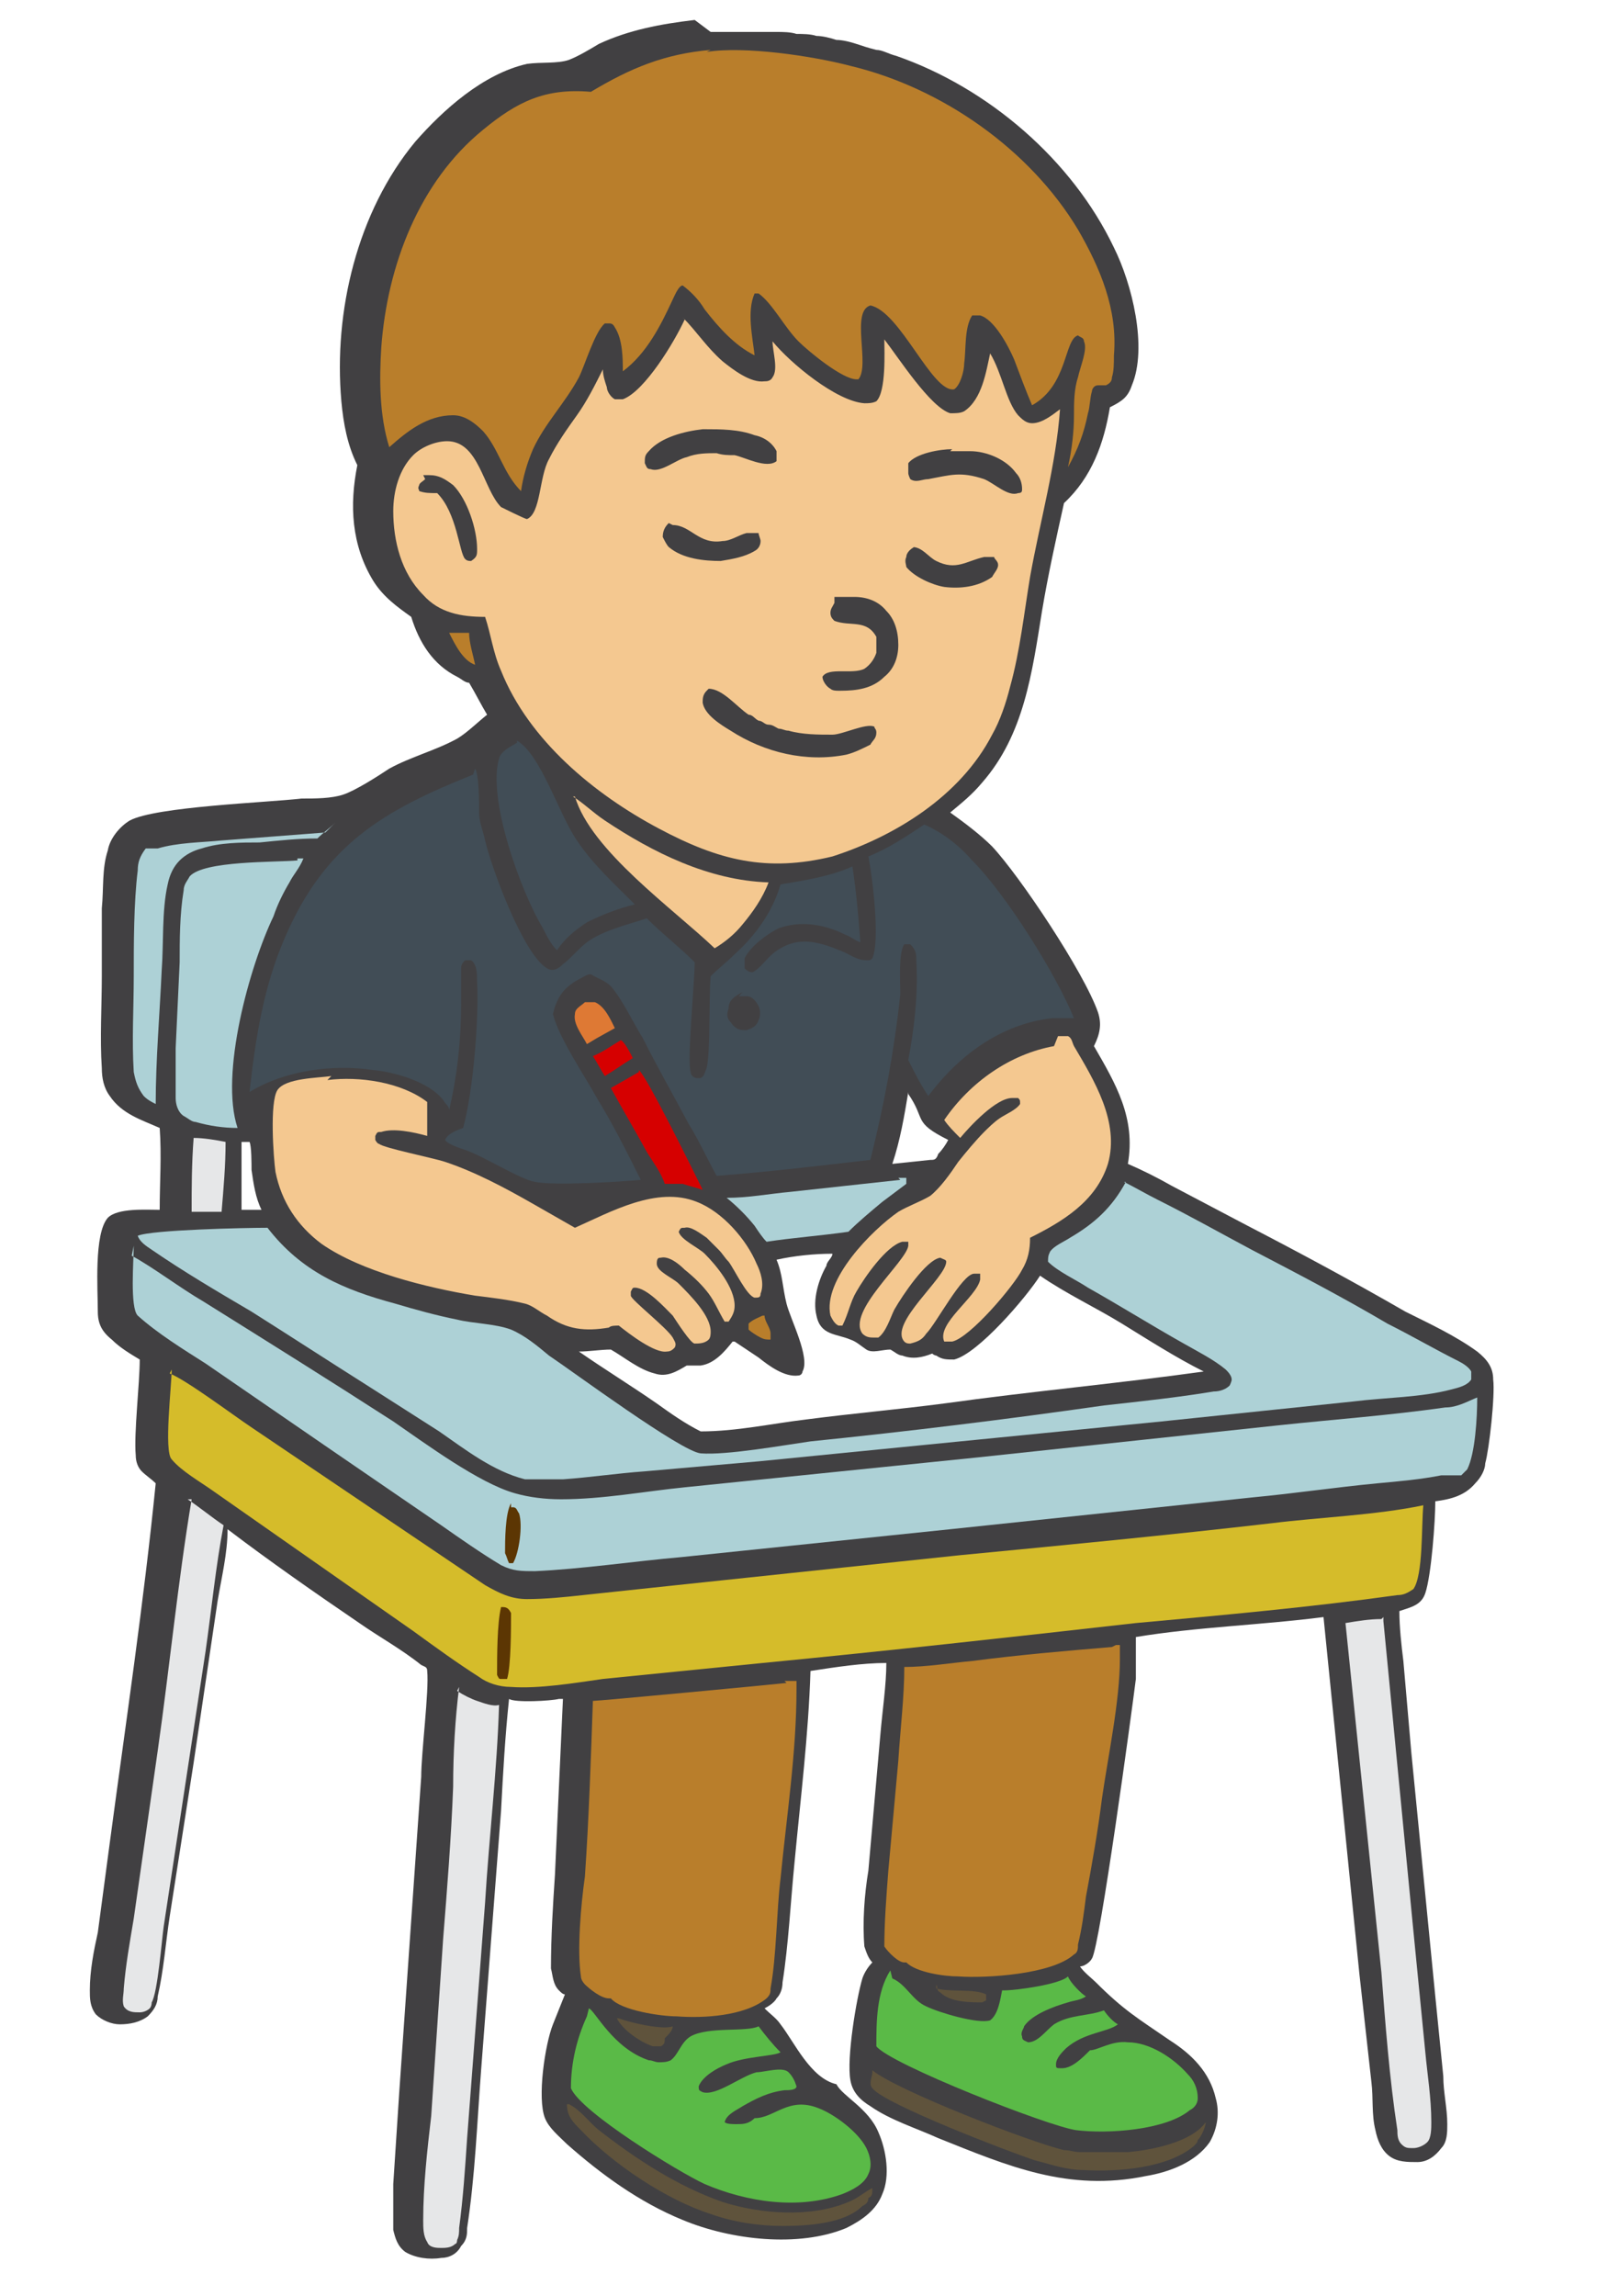 <?xml version="1.0" encoding="UTF-8"?>
<svg id="Layer_1" xmlns="http://www.w3.org/2000/svg" version="1.1" viewBox="0 0 80 115">
  <!-- Generator: Adobe Illustrator 29.1.0, SVG Export Plug-In . SVG Version: 2.1.0 Build 142)  -->
  <path d="M35.6,1.6c.4,0,.9,0,1.3,0,.3,0,.7,0,1,0,.3,0,.7,0,1,0,.3,0,.7,0,1,.1.3,0,.7,0,1,.1.3,0,.7.1,1,.2.3,0,.7.1,1,.2s.6.2,1,.3c.3,0,.6.2,1,.3,4.6,1.6,8.8,5.2,10.9,9.6.9,1.8,1.7,5,.9,6.9-.2.6-.5.8-1.1,1.1-.3,1.8-.9,3.5-2.3,4.8-.4,1.8-.8,3.6-1.1,5.4-.5,3.1-.9,6.2-3,8.6-.5.6-1,1-1.6,1.5.7.5,1.5,1.1,2.1,1.7,1.4,1.5,4.6,6.3,5.3,8.3.2.6.1,1.1-.2,1.7,1.1,1.9,2.1,3.6,1.7,5.9.7.3,1.5.7,2.2,1.1l3.8,2c2.7,1.4,5.3,2.8,7.9,4.3,1.2.6,2.5,1.2,3.6,2,.5.4.8.8.8,1.4.1.8-.2,3.5-.4,4.2,0,.3-.2.7-.5,1-.5.6-1.2.8-2,.9,0,1-.2,3.7-.5,4.6-.2.6-.7.7-1.3.9,0,.8.1,1.7.2,2.5l.4,4.6,1.2,12.2.4,4c0,.8.2,1.6.2,2.4,0,.4,0,.9-.3,1.2-.3.4-.7.7-1.2.7-.5,0-1,0-1.4-.3-.4-.3-.6-.8-.7-1.3-.2-.8-.1-1.6-.2-2.4l-.6-5.4-1.8-17.9c-3.1.4-6.4.5-9.4,1,0,.7,0,1.4,0,2.1-.2,1.6-1.8,13.4-2.2,14-.1.2-.4.4-.6.4.2.3.6.6.8.8,1.4,1.4,2.1,1.8,3.7,2.9,1.1.7,2,1.6,2.3,2.9.2.7.1,1.5-.3,2.2-.7,1-2,1.5-3.2,1.7-3.9.8-6.9-.5-10.4-1.9-1.1-.5-2.4-.9-3.4-1.6-.5-.3-.9-.7-1-1.3-.2-1.1.3-4.1.6-5.1.1-.3.3-.6.5-.8-.2-.2-.3-.5-.4-.8-.1-1.2,0-2.6.2-3.8l.6-6.8c.1-1.2.3-2.5.3-3.6-1.2,0-2.5.2-3.8.4-.1,3.2-.5,6.4-.8,9.6-.2,2-.3,4.1-.6,6,0,.3-.1.6-.3.8-.1.2-.4.4-.6.5.3.3.6.5.8.8.7.9,1.5,2.7,2.8,3,.3.6,1.6,1.2,2.1,2.4.4.9.6,2.2.2,3.1-.3.8-1,1.3-1.8,1.7-2.4,1-5.8.6-8.2-.4-2.2-.9-4.1-2.3-5.8-3.8-.4-.4-.9-.8-1.1-1.3-.4-1,0-3.7.4-4.7.2-.5.4-1,.6-1.5-.1,0-.2-.1-.3-.2-.3-.3-.3-.7-.4-1.1,0-1.6.1-3.2.2-4.7l.4-8.8c0,0-.1,0-.2,0-.4.1-2.2.2-2.5,0-.2,1.9-.3,3.7-.4,5.6l-1,13c-.2,2.6-.3,5.3-.7,7.9,0,.3,0,.6-.3.9-.2.4-.6.6-1,.6-.6.1-1.3,0-1.8-.3-.4-.3-.5-.7-.6-1.1,0-.7,0-1.6,0-2.3l.3-4.6,1.1-15.8c0-1.2.4-4.3.3-5.3,0-.2-.1-.2-.3-.3-1-.8-2.1-1.4-3.1-2.1-2.2-1.5-4.5-3.1-6.6-4.7,0,1.2-.3,2.4-.5,3.6-.4,2.7-.8,5.4-1.2,8.1l-1.2,7.7c-.2,1.3-.3,2.7-.6,4,0,.4-.2.7-.5,1-.4.3-.9.4-1.4.4-.4,0-.9-.2-1.2-.5-.3-.4-.3-.8-.3-1.2,0-1,.2-2,.4-2.9.2-1.5.4-3,.6-4.5.8-6,1.7-12,2.3-18-.2-.2-.5-.4-.7-.6-.2-.2-.3-.5-.3-.8-.1-1.1.2-3.6.2-4.8-.5-.3-1-.6-1.4-1-.5-.4-.7-.8-.7-1.4,0-1.1-.2-3.9.5-4.7.5-.5,1.9-.4,2.6-.4,0-1.4.1-2.7,0-4.1-.9-.4-1.9-.7-2.5-1.6-.3-.4-.4-.9-.4-1.4-.1-1.5,0-3.1,0-4.6v-3.4c.1-1,0-2,.3-2.9.1-.6.6-1.2,1.1-1.5,1.3-.7,6.9-.9,8.6-1.1.7,0,1.5,0,2.1-.2.6-.2,1.7-.9,2.3-1.3,1.1-.6,2.3-.9,3.4-1.5.5-.3,1-.8,1.5-1.2-.3-.5-.6-1.1-.9-1.6-.2,0-.4-.2-.6-.3-1.2-.6-1.9-1.7-2.3-3-.7-.5-1.4-1-1.9-1.8-1.1-1.8-1.2-3.8-.8-5.8-.5-1-.7-2.1-.8-3.2-.4-4.5.8-9.5,3.7-13,1.4-1.6,3.4-3.4,5.6-3.9.7-.1,1.5,0,2.1-.2.5-.2,1-.5,1.5-.8,1.5-.7,3.1-1,4.8-1.2ZM36.7,67.2c-.4.5-.9,1.1-1.6,1.2-.2,0-.5,0-.7,0-.5.3-1,.6-1.6.4-.8-.2-1.5-.8-2.2-1.2-.5,0-1.1.1-1.6.1,1.3.9,2.6,1.7,3.9,2.6.7.5,1.4,1,2.2,1.4,1.8,0,3.6-.4,5.3-.6,2.3-.3,4.6-.5,6.9-.8,4.3-.6,8.7-1,13-1.6-1.4-.7-2.8-1.6-4.1-2.4-1.3-.8-2.8-1.5-4.1-2.4-.7,1.1-3.1,3.9-4.3,4.2-.4,0-.6,0-.9-.2,0,0-.1,0-.2-.1-.5.2-1,.3-1.5.1-.2,0-.4-.2-.6-.3-.4,0-.9.2-1.2,0-.3-.2-.5-.4-.8-.5-.7-.3-1.5-.2-1.7-1.2-.2-.8.1-1.8.5-2.5,0-.2.3-.4.3-.6-.9,0-1.9.1-2.8.3.3.7.3,1.4.5,2.2.2.8,1.2,2.7.8,3.4,0,.1-.1.2-.2.2-.7.1-1.5-.5-2-.9l-1.2-.8ZM12.1,57.1c0,1.2,0,2.3,0,3.5.3,0,.7,0,1,0-.3-.6-.4-1.3-.5-2,0-.3,0-1.2-.1-1.4,0,0,0,0-.1,0,0,0-.2,0-.3,0ZM45.5,54.7c-.2,1.2-.4,2.4-.8,3.6l1.9-.2c.2,0,.3,0,.4-.3.2-.2.4-.5.5-.7-1.8-.9-1.1-1-2-2.3Z" fill="#414042"/>
  <path d="M34.2,15.9c.7.7,1.2,1.5,2,2.2.5.4,1.4,1.1,2.1,1,.1,0,.3,0,.4-.2.3-.4,0-1.3,0-1.8.9,1.1,3.2,3,4.6,3.1.2,0,.4,0,.6-.1.5-.5.4-2.5.4-3.1.7.9,2.3,3.4,3.3,3.7.3,0,.5,0,.7-.1.9-.6,1.1-2,1.3-2.9.6,1,.8,2.4,1.4,3.1.2.2.4.4.7.4.5,0,1-.4,1.4-.7-.2,2.8-1,5.6-1.5,8.4-.3,1.8-.5,3.7-1,5.5-.2.8-.5,1.7-.9,2.4-1.6,3.1-4.9,5.1-8,6.1-3.3.8-5.7.2-8.7-1.4-3.2-1.7-6.5-4.4-7.9-7.9-.4-.9-.5-1.8-.8-2.7-1.2,0-2.3-.2-3.1-1.1-1.1-1.1-1.5-2.7-1.5-4.2,0-1,.3-2.1,1-2.8.4-.4,1.1-.7,1.7-.7,1.6,0,1.8,2.4,2.7,3.3,0,0,1.2.6,1.3.6.7-.3.6-2.1,1.1-3,.4-.8.9-1.5,1.4-2.2.5-.7.9-1.5,1.3-2.3,0,.3.1.6.2.9,0,.2.2.5.4.6.1,0,.3,0,.4,0,1.1-.4,2.6-2.9,3.1-4Z" fill="#f4c890"/>
  <path d="M35.5,34.5c.7,0,1.4.9,2,1.3.2,0,.3.2.5.3.2,0,.3.2.5.2.2,0,.3.1.5.2.2,0,.3.1.5.1.7.2,1.5.2,2.2.2.5,0,1.7-.6,2.1-.4,0,.1.1.1.1.3,0,.3-.2.4-.3.6-.4.2-.8.4-1.2.5-2,.4-4.1-.1-5.8-1.2-.5-.3-1.3-.8-1.4-1.4,0-.2,0-.4.2-.6Z" fill="#414042"/>
  <path d="M41.8,29.9c.3,0,.7,0,1,0,.6,0,1.2.2,1.6.7.4.4.6,1,.6,1.7,0,.6-.2,1.2-.7,1.6-.6.6-1.4.7-2.2.7,0,0,0,0-.1,0-.1,0-.3,0-.4-.1-.2-.1-.4-.4-.4-.6.3-.5,1.5-.1,2.1-.4.3-.2.5-.5.6-.8,0,0,0,0,0-.1,0,0,0,0,0-.1,0,0,0,0,0-.1,0,0,0,0,0-.1,0,0,0,0,0-.1,0,0,0,0,0-.1,0,0,0,0,0-.1,0,0,0,0,0-.1-.5-.9-1.3-.5-2.1-.8-.1-.1-.2-.2-.2-.4,0-.2.1-.3.2-.5Z" fill="#414042"/>
  <path d="M35.3,21.5c.8,0,1.7,0,2.5.3.5.1.9.4,1.1.8,0,.2,0,.3,0,.5-.5.4-1.6-.2-2.1-.3-.3,0-.6,0-.9-.1-.5,0-1,0-1.5.2-.5.1-1.3.8-1.8.6-.2,0-.2-.1-.3-.3,0-.3,0-.4.2-.6.6-.7,1.8-1,2.7-1.1Z" fill="#414042"/>
  <path d="M47.6,22.6c.3,0,.7,0,1,0,.8,0,1.8.4,2.3,1.1.2.2.3.5.3.8,0,.1,0,.2-.2.2-.5.2-1.2-.5-1.7-.7-1.2-.4-1.7-.2-2.8,0-.3,0-.6.2-.9,0,0,0-.1-.2-.1-.3,0-.2,0-.4,0-.5.4-.5,1.6-.7,2.2-.7Z" fill="#414042"/>
  <path d="M33.7,26.3c.9,0,1.3,1,2.5.8.4,0,.8-.3,1.2-.4.2,0,.4,0,.6,0,0,.1.1.3.1.4,0,.2-.1.4-.3.5-.5.3-1.1.4-1.7.5-.8,0-1.9-.1-2.6-.7-.1-.1-.2-.3-.3-.5,0-.3.1-.5.3-.7Z" fill="#414042"/>
  <path d="M45.7,27.4c.5,0,.8.5,1.2.7,1,.5,1.5,0,2.4-.2.2,0,.3,0,.5,0,0,.1.2.2.2.4,0,.2-.2.4-.3.6-.7.5-1.6.6-2.4.5-.6-.1-1.5-.5-1.9-1,0-.1-.1-.3,0-.5,0-.2.2-.4.4-.5Z" fill="#414042"/>
  <path d="M21.2,23.8c.1,0,.2,0,.3,0,.5,0,.8.2,1.2.5.7.7,1.2,2.2,1.2,3.2,0,.3,0,.4-.3.6-.1,0-.2,0-.3-.1-.3-.3-.4-2.3-1.4-3.3-.4,0-.6,0-.9-.1,0-.1-.1-.1,0-.3,0-.1.2-.2.3-.3Z" fill="#414042"/>
  <path d="M35.4,2.6c1.9-.3,5.3.2,7.2.7,4.6,1.1,9,4.2,11.4,8.2,1.1,1.9,2,4,1.8,6.3,0,.4,0,.8-.1,1.1,0,.2-.1.3-.3.4-.1,0-.3,0-.4,0-.2,0-.3.2-.3.3-.1.3-.1.8-.2,1.1-.2,1-.5,1.8-1,2.7.2-.9.3-1.8.3-2.6,0-.6,0-1.3.2-1.9.1-.5.5-1.4.3-1.8,0-.2-.2-.2-.3-.3-.7.2-.5,2.5-2.3,3.5-.3-.7-.6-1.5-.9-2.3-.3-.7-1-2-1.7-2.2-.2,0-.2,0-.4,0-.4.6-.3,1.7-.4,2.4,0,.4-.2,1.1-.5,1.3-1.1.2-2.7-3.9-4.2-4.2-1,.3,0,3-.6,3.7,0,0,0,0-.1,0-.7,0-2.4-1.4-2.9-1.9-.7-.7-1.3-1.9-2-2.4h-.2c-.4.9-.1,2.2,0,3.1-1-.5-1.8-1.4-2.5-2.3-.3-.5-.7-.9-1.1-1.2-.2,0-.4.5-.5.7-.6,1.3-1.3,2.7-2.5,3.6h0c0-.6,0-1.6-.4-2.2-.1-.2-.2-.2-.3-.2,0,0-.2,0-.2,0-.5.4-1,2.1-1.3,2.7-.7,1.3-1.7,2.3-2.3,3.6-.3.7-.5,1.4-.6,2.1-.9-.9-1.1-2.1-1.9-3-.4-.4-.9-.8-1.5-.8-1.3,0-2.3.8-3.2,1.6-.5-1.6-.5-3.4-.4-5,.3-4.1,1.9-8.3,5.1-10.9,1.7-1.4,3.1-2.1,5.4-1.9,2-1.2,3.7-1.9,6-2.1Z" fill="#b97e2b"/>
  <path d="M23.8,38.5h0c.2.3.2,1.7.2,2.2,0,.5.2.9.3,1.4.3,1.3,1.9,5.7,3.1,6.4.3.2.6,0,.8-.2.4-.3.8-.8,1.2-1.1.8-.6,2.1-.9,3-1.2.8.8,1.6,1.4,2.4,2.2,0,1-.4,5-.2,5.5,0,.2.2.3.3.3,0,0,.1,0,.2,0,.2-.1.2-.3.3-.5.2-.9.1-3.5.2-4.6.4-.4.8-.7,1.2-1.1,1-.9,1.9-2.1,2.3-3.5,1.2-.2,2.5-.4,3.6-.9.2,1.3.3,2.5.4,3.8-.3-.1-.5-.3-.8-.4-1-.5-2.2-.7-3.3-.3-.6.3-1.4.9-1.7,1.5,0,.2,0,.3,0,.5.1.1.2.2.4.2.4-.2.7-.7,1.1-1,1.2-.9,2.3-.5,3.5,0,.4.2.7.4,1.1.4.2,0,.2,0,.3-.1.4-.9,0-4.1-.2-5.1,1-.4,1.9-1,2.8-1.6.9.4,1.7,1,2.4,1.8,1.7,1.7,4.2,5.7,5.1,7.9-.4,0-.7,0-1.1,0-2.6.3-4.7,1.9-6.2,3.9-.4-.6-.7-1.2-1-1.8.3-1.6.5-3.3.4-5,0-.3,0-.5-.3-.8-.2,0-.2,0-.3,0-.3.4-.2,1.9-.2,2.5-.3,2.8-.8,5.5-1.5,8.3-2.6.3-5.1.6-7.7.8-.5-.9-.9-1.8-1.4-2.6-.8-1.5-1.6-2.9-2.3-4.3-.5-.8-1-1.9-1.6-2.6-.3-.3-.7-.4-1-.6-.2,0-.3.1-.5.2-.8.4-1.2.9-1.4,1.8.3,1.2,1.6,3.1,2.2,4.2.8,1.3,1.5,2.7,2.2,4.1-1,.1-4.4.3-5.3.1-.7-.1-2.6-1.3-3.5-1.6-.3-.1-.9-.3-1-.5,0,0,0,0,0,0,0,0,0,0,0,0,0,0,0,0,0,0,0,0,0,0,0,0,0,0,0,0,0,0,0,0,0,0,0,0,0,0,0,0,0,0s0,0,0,0c.1-.3.6-.5.9-.6.5-1.8.8-5.5.7-7.3,0-.4,0-.9-.3-1.1-.2,0-.2,0-.3,0-.1.1-.2.2-.2.4,0,.6,0,1.2,0,1.8,0,1.8-.2,3.6-.6,5.3,0-.2-.2-.3-.3-.5-.7-.9-2.4-1.4-3.5-1.5-2-.3-4.4,0-6.2,1.1.3-2.7.7-5.3,1.8-7.8,2-4.6,4.9-6.3,9.4-8.1Z" fill="#414d56"/>
  <path d="M37,49.9c.1,0,.2,0,.4,0,.3,0,.5.3.6.5.1.2.1.5,0,.7-.1.3-.3.4-.6.5,0,0,0,0-.1,0-.3,0-.5-.1-.7-.4-.2-.2-.2-.4-.1-.7,0-.4.3-.6.7-.8Z" fill="#414042"/>
  <path d="M8.5,68.8c.8.3,3.2,2.1,4.1,2.7l11.7,7.9c.7.4,1.3.7,2.1.7.9,0,1.9-.1,2.8-.2l4.7-.5,14.2-1.5c5.2-.5,10.4-1,15.6-1.6,2.4-.3,5.2-.4,7.6-.9-.1,1,0,3.5-.5,4.2-.3.2-.5.3-.8.3-4.3.6-8.7,1-13.1,1.4-6.2.7-12.5,1.4-18.7,2l-8,.8c-1.4.2-3.2.5-4.6.4-.6,0-1.2-.2-1.6-.5-1.1-.7-2.2-1.5-3.3-2.3-2-1.4-4-2.8-6-4.2l-4-2.8c-.7-.5-1.6-1-2.1-1.6-.4-.4,0-3.7,0-4.5Z" fill="#d5bc2a"/>
  <path d="M25,80.5c0,0,.1,0,.2,0,.2,0,.3.1.4.3,0,.7,0,2.7-.2,3.3,0,0-.2,0-.3,0-.1,0-.1,0-.2-.2,0-.9,0-2.6.2-3.4Z" fill="#5c3603"/>
  <path d="M6.6,62.9c1.1.6,2.4,1.6,3.6,2.3,3.2,2,6.4,4,9.5,6,1.6,1.1,4.3,3.1,6.1,3.6.7.2,1.5.3,2.3.3,2.1,0,4.2-.4,6.2-.6l14.7-1.5,15-1.6c2.8-.3,5.6-.5,8.4-.9.6,0,1.1-.3,1.6-.5,0,1-.1,2.8-.5,3.6,0,0,0,0,0,0,0,0,0,0-.1.1,0,0,0,0-.1.1,0,0,0,0-.1.1,0,0-.1,0-.2,0,0,0-.1,0-.2,0s-.1,0-.2,0-.1,0-.2,0c0,0-.1,0-.2,0-1,.2-2.1.3-3.2.4-2.1.2-4.1.5-6.2.7l-15.2,1.6-13.5,1.4c-2.3.2-5,.6-7.3.7-.7,0-1.1,0-1.7-.3-1-.6-2-1.3-3-2l-5.4-3.7-6.4-4.4c-1.1-.7-2.4-1.5-3.4-2.4-.4-.4-.2-2.8-.2-3.5Z" fill="#add1d6"/>
  <path d="M25.6,75.5s.1,0,.1,0c.2,0,.2.2.3.3.2.6,0,2-.3,2.5h-.2c-.1-.2-.1-.3-.2-.5,0-.6,0-2,.3-2.5Z" fill="#5c3603"/>
  <path d="M56.3,59.2c.6.3,1.1.6,1.7.9,1.6.8,3.2,1.7,4.7,2.5,2.3,1.2,4.6,2.4,6.8,3.7,1.2.6,2.4,1.3,3.6,1.9.2.1.5.3.6.5,0,.2,0,.2,0,.4-.2.3-.6.4-1,.5-1.5.4-3.3.4-4.9.6l-9.6,1-20.2,2-5.7.5c-1.4.1-2.7.3-4.1.4-.6,0-1.4,0-1.9,0-1.6-.4-3-1.5-4.3-2.4l-3.6-2.3c-1.9-1.2-3.9-2.5-5.8-3.7-1.7-1-3.4-2-5-3.1-.3-.2-.6-.4-.7-.7.7-.3,5.4-.4,6.5-.4h0c1.7,2.2,3.8,3.1,6.4,3.8,1,.3,2.1.6,3.1.8.8.2,1.9.2,2.7.5.7.3,1.3.8,1.9,1.3,1.2.8,6.6,4.8,7.6,4.9,1.3.1,4.1-.4,5.5-.6,4.9-.5,9.8-1.1,14.7-1.8,1.8-.2,3.7-.4,5.5-.7.3,0,.6-.1.8-.3,0,0,.1-.2.1-.3,0-.2-.2-.4-.3-.5-.6-.5-1.4-.9-2.1-1.3-1.6-.9-3.2-1.9-4.8-2.8-.6-.4-1.5-.8-2-1.3,0-.2,0-.3.1-.5.2-.3.7-.5,1-.7,1.2-.7,2.1-1.5,2.8-2.8Z" fill="#add1d6"/>
  <path d="M55.9,82.4h.2s0,0,0,0c0,.2,0,.4,0,.7,0,2.1-.6,4.9-.9,7-.2,1.6-.5,3.3-.8,4.9-.1.8-.2,1.6-.4,2.4,0,.2,0,.4-.2.5-1.1,1-4.4,1.2-5.8,1.1-.7,0-2.1-.2-2.6-.7,0,0,0,0-.1,0-.3,0-.8-.5-1-.8,0-1.2.1-2.5.2-3.8l.5-5.5c.1-1.6.3-3.2.3-4.7,1.1,0,2.3-.2,3.4-.3,2.3-.3,4.6-.5,7-.7Z" fill="#b97e2b"/>
  <path d="M39.3,84.2c.2,0,.4,0,.6,0,0,.1,0,.2,0,.4,0,3.2-.5,6.4-.8,9.5-.2,1.6-.2,3.9-.5,5.5,0,.2,0,.3-.2.5-1.1.9-3.2,1-4.5.9-.8,0-2.8-.3-3.3-.9,0,0,0,0-.1,0-.4,0-1-.5-1.2-.7,0,0-.2-.2-.2-.4-.2-1.3,0-3.6.2-5,.2-2.9.3-5.9.4-8.8.3,0,8.8-.8,9.7-.9Z" fill="#b97e2b"/>
  <path d="M16.4,54.1c1.6-.2,3.7.1,5,1.1,0,.6,0,1.2,0,1.7-.7-.2-1.7-.4-2.3-.2-.2,0-.2,0-.3.2,0,0,0,.1,0,.2,0,0,.1.2.2.2.2.2,2.7.7,3.3.9,1.5.5,3,1.3,4.4,2.1.7.4,1.4.8,2.1,1.2,1.8-.8,4.1-2.1,6.1-1.3,1.3.5,2.5,1.9,3,3.1.2.4.4,1,.2,1.5,0,.2-.1.2-.3.2-.4-.1-1-1.4-1.3-1.8-.2-.2-.3-.4-.5-.6-.2-.2-.4-.4-.6-.6-.3-.2-.8-.6-1.1-.5-.2,0-.2,0-.3.2.1.4,1,.8,1.3,1.1.6.6,1.5,1.7,1.5,2.6,0,.3-.1.5-.3.8,0,0,0,0-.2,0-.3-.5-.5-1-.8-1.4-.3-.4-.7-.8-1.2-1.2-.3-.3-.8-.7-1.2-.6-.1,0-.2,0-.2.3,0,.4.8.7,1.1,1,.6.6,1.6,1.6,1.6,2.4,0,.1,0,.3-.1.4-.2.2-.5.2-.7.2-.2,0-.9-1.1-1.1-1.4-.4-.4-1.3-1.4-1.9-1.4-.1,0-.1,0-.2.2,0,0,0,.2,0,.2,0,.2,1.8,1.6,2.1,2.1.1.2.2.3.1.5-.1.1-.2.2-.4.2-.6.1-1.9-.9-2.4-1.3-.2,0-.4,0-.5.1-1.2.2-2.1.1-3.1-.6-.4-.2-.7-.5-1.1-.6-.8-.2-1.7-.3-2.5-.4-2.4-.4-5.7-1.2-7.7-2.6-1.2-.9-2-2.1-2.3-3.6-.1-.7-.3-3.5.1-4.1.4-.6,2-.6,2.7-.7Z" fill="#f4c890"/>
  <path d="M41.3,67.8s0,0,0,0c0,0,0,0,0,0,0,0,0,0,0,0,0,0,0,0,0,0,0,0,0,0,0,0,0,0,0,0,0,0,0,0,0,0,0,0,0,0,0,0,0,0,0,0,0,0,0,0,0,0,0,0,0,0,0,0,0,0,0,0,0,0,0,0,0,0,0,0,0,0,0,0,0,0,0,0,0,0,0,0,0,0,0,0,0,0,0,0,0,0,0,0,0,0,0,0,0,0,0,0,0,0,0,0,0,0,0,0s0,0,0,0c0,0,0,0,0,0,0,0,0,0,0,0,0,0,0,0,0,0,0,0,0,0,0,0,0,0,0,0,0,0,0,0,0,0,0,0,0,0,0,0,0,0,0,0,0,0,0,0,0,0,0,0,0,0,0,0,0,0,0,0,0,0,0,0,0,0,0,0,0,0,0,0,0,0,0,0,0,0,0,0,0,0,0,0,0,0,0,0,0,0,0,0,0,0,0,0,0,0,0,0,0,0,0,0,0,0,0,0,0,0,0,0,0,0,0,0,0,0,0,0,0,0,0,0,0,0,0,0,0,0,0,0,0,0,0,0,0,0,0,0,0,0,0,0,0,0,0,0,0,0,0,0,0,0,0,0s0,0,0,0c0,0,0,0,0,0,0,0,0,0,0,0,0,0,0,0,0,0,0,0,0,0,0,0,0,0,0,0,0,0,0,0,0,0,0,0,0,0,0,0,0,0,0,0,0,0,0,0,0,0,0,0,0,0,0,0,0,0,0,0,0,0,0,0,0,0,0,0,0,0,0,0,0,0,0,0,0,0,0,0,0,0,0,0,0,0,0,0,0,0,0,0,0,0,0,0,0,0,0,0,0,0,0,0,0,0,0,0,0,0,0,0,0,0,0,0,0,0,0,0,0,0,0,0,0,0,0,0,0,0,0,0,0,0,0,0,0,0,0,0,0,0,0,0,0,0,0,0,0,0,0,0,0,0,0,0,0,0,0,0,0,0,0,0,0,0,0,0,0,0,0,0,0,0,0,0,0,0,0,0,0,0,0,0,0,0,0,0,0,0,0,0,0,0,0,0,0,0,0,0,0,0,0,0,0,0,0,0,0,0,0,0,0,0,0,0s0,0,0,0c0,0,0,0,0,0,0,0,0,0,0,0s0,0,0,0c0,0,0,0,0,0Z" fill="#5c3603"/>
  <path d="M38.1,70.1s0,0,0,0c0,0,0,0,0,0,0,0,0,0,0,0,0,0,0,0,0,0,0,0,0,0,0,0,0,0,0,0,0,0s0,0,0,0c0,0,0,0,0,0,0,0,0,0,0,0,0,0,0,0,0,0,0,0,0,0,0,0,0,0,0,0,0,0s0,0,0,0c0,0,0,0,0,0,0,0,0,0,0,0,0,0,0,0,0,0,0,0,0,0,0,0,0,0,0,0,0,0,0,0,0,0,0,0,0,0,0,0,0,0,0,0,0,0,0,0,0,0,0,0,0,0,0,0,0,0,0,0s0,0,0,0c0,0,0,0,0,0s0,0,0,0c0,0,0,0,0,0s0,0,0,0c0,0,0,0,0,0,0,0,0,0,0,0,0,0,0,0,0,0,0,0,0,0,0,0,0,0,0,0,0,0,0,0,0,0,0,0,0,0,0,0,0,0,0,0,0,0,0,0,0,0,0,0,0,0,0,0,0,0,0,0,0,0,0,0,0,0,0,0,0,0,0,0,0,0,0,0,0,0,0,0,0,0,0,0,0,0,0,0,0,0s0,0,0,0c0,0,0,0,0,0,0,0,0,0,0,0,0,0,0,0,0,0,0,0,0,0,0,0,0,0,0,0,0,0,0,0,0,0,0,0,0,0,0,0,0,0,0,0,0,0,0,0,0,0,0,0,0,0,0,0,0,0,0,0,0,0,0,0,0,0,0,0,0,0,0,0Z" fill="#5c3603"/>
  <path d="M50.4,67s0,0,0,0c0,0,0,0,0,0,0,0,0,0,0,0,0,0,0,0,0,0,0,0,0,0,0,0,0,0,0,0,0,0s0,0,0,0c0,0,0,0,0,0s0,0,0,0c0,0,0,0,0,0,0,0,0,0,0,0,0,0,0,0,0,0,0,0,0,0,0,0,0,0,0,0,0,0,0,0,0,0,0,0,0,0,0,0,0,0s0,0,0,0c0,0,0,0,0,0,0,0,0,0,0,0,0,0,0,0,0,0,0,0,0,0,0,0,0,0,0,0,0,0,0,0,0,0,0,0s0,0,0,0c0,0,0,0,0,0,0,0,0,0,0,0,0,0,0,0,0,0,0,0,0,0,0,0,0,0,0,0,0,0,0,0,0,0,0,0,0,0,0,0,0,0s0,0,0,0c0,0,0,0,0,0,0,0,0,0,0,0,0,0,0,0,0,0,0,0,0,0,0,0,0,0,0,0,0,0,0,0,0,0,0,0,0,0,0,0,0,0,0,0,0,0,0,0,0,0,0,0,0,0,0,0,0,0,0,0,0,0,0,0,0,0,0,0,0,0,0,0,0,0,0,0,0,0,0,0,0,0,0,0,0,0,0,0,0,0,0,0,0,0,0,0,0,0,0,0,0,0,0,0,0,0,0,0,0,0,0,0,0,0,0,0,0,0,0,0,0,0,0,0,0,0s0,0,0,0c0,0,0,0,0,0,0,0,0,0,0,0Z" fill="#5c3603"/>
  <path d="M42.5,69.4s0,0,0,0c0,0,0,0,0,0s0,0,0,0c0,0,0,0,0,0s0,0,0,0c0,0,0,0,0,0,0,0,0,0,0,0,0,0,0,0,0,0s0,0,0,0c0,0,0,0,0,0,0,0,0,0,0,0,0,0,0,0,0,0s0,0,0,0c0,0,0,0,0,0,0,0,0,0,0,0,0,0,0,0,0,0,0,0,0,0,0,0,0,0,0,0,0,0,0,0,0,0,0,0,0,0,0,0,0,0,0,0,0,0,0,0,0,0,0,0,0,0,0,0,0,0,0,0,0,0,0,0,0,0,0,0,0,0,0,0,0,0,0,0,0,0,0,0,0,0,0,0,0,0,0,0,0,0,0,0,0,0,0,0,0,0,0,0,0,0,0,0,0,0,0,0s0,0,0,0,0,0,0,0c0,0,0,0,0,0,0,0,0,0,0,0,0,0,0,0,0,0,0,0,0,0,0,0,0,0,0,0,0,0,0,0,0,0,0,0,0,0,0,0,0,0,0,0,0,0,0,0,0,0,0,0,0,0,0,0,0,0,0,0,0,0,0,0,0,0,0,0,0,0,0,0s0,0,0,0c0,0,0,0,0,0,0,0,0,0,0,0,0,0,0,0,0,0,0,0,0,0,0,0,0,0,0,0,0,0,0,0,0,0,0,0,0,0,0,0,0,0,0,0,0,0,0,0,0,0,0,0,0,0s0,0,0,0Z" fill="#5c3603"/>
  <path d="M36.4,69s0,0,0,0c0,0,0,0,0,0,0,0,0,0,0,0,0,0,0,0,0,0,0,0,0,0,0,0,0,0,0,0,0,0,0,0,0,0,0,0,0,0,0,0,0,0s0,0,0,0c0,0,0,0,0,0,0,0,0,0,0,0,0,0,0,0,0,0,0,0,0,0,0,0,0,0,0,0,0,0,0,0,0,0,0,0,0,0,0,0,0,0s0,0,0,0c0,0,0,0,0,0,0,0,0,0,0,0,0,0,0,0,0,0,0,0,0,0,0,0,0,0,0,0,0,0,0,0,0,0,0,0,0,0,0,0,0,0,0,0,0,0,0,0,0,0,0,0,0,0,0,0,0,0,0,0,0,0,0,0,0,0,0,0,0,0,0,0,0,0,0,0,0,0,0,0,0,0,0,0,0,0,0,0,0,0,0,0,0,0,0,0,0,0,0,0,0,0,0,0,0,0,0,0,0,0,0,0,0,0,0,0,0,0,0,0,0,0,0,0,0,0s0,0,0,0c0,0,0,0,0,0,0,0,0,0,0,0,0,0,0,0,0,0,0,0,0,0,0,0,0,0,0,0,0,0,0,0,0,0,0,0,0,0,0,0,0,0,0,0,0,0,0,0,0,0,0,0,0,0,0,0,0,0,0,0,0,0,0,0,0,0s0,0,0,0c0,0,0,0,0,0,0,0,0,0,0,0,0,0,0,0,0,0,0,0,0,0,0,0,0,0,0,0,0,0Z" fill="#5c3603"/>
  <path d="M48.7,68.8s0,0,0,0c0,0,0,0,0,0,0,0,0,0,0,0,0,0,0,0,0,0s0,0,0,0c0,0,0,0,0,0,0,0,0,0,0,0,0,0,0,0,0,0,0,0,0,0,0,0,0,0,0,0,0,0,0,0,0,0,0,0,0,0,0,0,0,0,0,0,0,0,0,0,0,0,0,0,0,0,0,0,0,0,0,0,0,0,0,0,0,0,0,0,0,0,0,0,0,0,0,0,0,0,0,0,0,0,0,0,0,0,0,0,0,0,0,0,0,0,0,0,0,0,0,0,0,0s0,0,0,0c0,0,0,0,0,0,0,0,0,0,0,0,0,0,0,0,0,0,0,0,0,0,0,0,0,0,0,0,0,0,0,0,0,0,0,0,0,0,0,0,0,0,0,0,0,0,0,0,0,0,0,0,0,0,0,0,0,0,0,0,0,0,0,0,0,0,0,0,0,0,0,0,0,0,0,0,0,0,0,0,0,0,0,0,0,0,0,0,0,0,0,0,0,0,0,0,0,0,0,0,0,0,0,0,0,0,0,0s0,0,0,0c0,0,0,0,0,0,0,0,0,0,0,0,0,0,0,0,0,0,0,0,0,0,0,0,0,0,0,0,0,0,0,0,0,0,0,0,0,0,0,0,0,0,0,0,0,0,0,0,0,0,0,0,0,0,0,0,0,0,0,0,0,0,0,0,0,0,0,0,0,0,0,0,0,0,0,0,0,0,0,0,0,0,0,0Z" fill="#5c3603"/>
  <path d="M52.2,68.1s0,0,0,0c0,0,0,0,0,0,0,0,0,0,0,0,0,0,0,0,0,0,0,0,0,0,0,0,0,0,0,0,0,0,0,0,0,0,0,0,0,0,0,0,0,0,0,0,0,0,0,0,0,0,0,0,0,0,0,0,0,0,0,0,0,0,0,0,0,0,0,0,0,0,0,0,0,0,0,0,0,0,0,0,0,0,0,0s0,0,0,0c0,0,0,0,0,0,0,0,0,0,0,0,0,0,0,0,0,0,0,0,0,0,0,0s0,0,0,0c0,0,0,0,0,0s0,0,0,0c0,0,0,0,0,0,0,0,0,0,0,0,0,0,0,0,0,0s0,0,0,0c0,0,0,0,0,0,0,0,0,0,0,0,0,0,0,0,0,0,0,0,0,0,0,0,0,0,0,0,0,0,0,0,0,0,0,0,0,0,0,0,0,0,0,0,0,0,0,0,0,0,0,0,0,0,0,0,0,0,0,0,0,0,0,0,0,0,0,0,0,0,0,0,0,0,0,0,0,0,0,0,0,0,0,0,0,0,0,0,0,0,0,0,0,0,0,0,0,0,0,0,0,0,0,0,0,0,0,0,0,0,0,0,0,0,0,0,0,0,0,0,0,0,0,0,0,0,0,0,0,0,0,0,0,0,0,0,0,0,0,0,0,0,0,0,0,0,0,0,0,0,0,0,0,0,0,0,0,0,0,0,0,0s0,0,0,0c0,0,0,0,0,0,0,0,0,0,0,0,0,0,0,0,0,0,0,0,0,0,0,0,0,0,0,0,0,0s0,0,0,0c0,0,0,0,0,0,0,0,0,0,0,0,0,0,0,0,0,0Z" fill="#5c3603"/>
  <path d="M45.3,69.2s0,0,0,0,0,0,0,0c0,0,0,0,0,0,0,0,0,0,0,0,0,0,0,0,0,0,0,0,0,0,0,0,0,0,0,0,0,0,0,0,0,0,0,0,0,0,0,0,0,0,0,0,0,0,0,0,0,0,0,0,0,0,0,0,0,0,0,0,0,0,0,0,0,0,0,0,0,0,0,0,0,0,0,0,0,0,0,0,0,0,0,0,0,0,0,0,0,0,0,0,0,0,0,0,0,0,0,0,0,0,0,0,0,0,0,0,0,0,0,0,0,0,0,0,0,0,0,0,0,0,0,0,0,0,0,0,0,0,0,0,0,0,0,0,0,0,0,0,0,0,0,0,0,0,0,0,0,0,0,0,0,0,0,0,0,0,0,0,0,0,0,0,0,0,0,0,0,0,0,0,0,0,0,0,0,0,0,0,0,0,0,0,0,0,0,0,0,0,0,0,0,0,0,0,0,0,0,0,0,0,0,0,0,0,0,0,0,0s0,0,0,0c0,0,0,0,0,0,0,0,0,0,0,0,0,0,0,0,0,0,0,0,0,0,0,0,0,0,0,0,0,0,0,0,0,0,0,0,0,0,0,0,0,0,0,0,0,0,0,0,0,0,0,0,0,0,0,0,0,0,0,0,0,0,0,0,0,0,0,0,0,0,0,0,0,0,0,0,0,0,0,0,0,0,0,0,0,0,0,0,0,0,0,0,0,0,0,0,0,0,0,0,0,0,0,0,0,0,0,0Z" fill="#5c3603"/>
  <path d="M53,51.9c.2,0,.3,0,.5,0,.2.1.2.3.3.5,1,1.7,2.3,3.8,1.7,5.9-.6,1.9-2.3,2.9-3.9,3.7,0,.6-.1,1.1-.4,1.6-.4.8-2.6,3.4-3.5,3.6-.2,0-.2,0-.4,0-.4-.9,1.6-2.2,1.8-3.1,0-.2,0-.2,0-.3,0,0-.2,0-.3,0-.6,0-1.9,2.5-2.4,3-.2.3-.4.4-.8.5-.1,0-.2,0-.3-.1-.8-.9,2.1-3.2,2.1-4,0-.1-.1-.1-.3-.2-.7.1-1.9,1.9-2.3,2.6-.2.4-.4,1.1-.8,1.4,0,0,0,0,0,0,0,0-.1,0-.2,0-.2,0-.4,0-.6-.2-.8-1.1,2.2-3.6,2.3-4.4,0-.1,0-.1,0-.2,0,0-.2,0-.3,0-.8.2-1.9,1.8-2.3,2.5-.3.5-.4,1.1-.7,1.7,0,0-.1,0-.2,0-.2-.1-.3-.3-.4-.5-.4-1.8,2.1-4.3,3.4-5.2.5-.3,1.1-.5,1.6-.8.5-.4,1-1.1,1.4-1.7.4-.5.9-1.1,1.3-1.5.2-.2.5-.5.8-.7.3-.2.8-.4,1-.7,0,0,0,0,0,0,0-.2,0-.2-.1-.3,0,0-.2,0-.3,0-.8,0-2.1,1.4-2.6,2-.3-.3-.6-.6-.8-.9h0c1.3-1.9,3.3-3.3,5.5-3.7Z" fill="#f4c890"/>
  <path d="M29.5,100.6c.3.1,1.2,2,3,2.6.2,0,.3.1.5.1.2,0,.4,0,.6-.1.4-.3.5-.9,1-1.2.9-.5,2.8-.2,3.4-.5.3.4.7.9,1.1,1.3-.3.2-1.8.2-2.7.6-.5.2-1.2.6-1.4,1.1,0,.2,0,.2.2.3.7.2,1.9-.8,2.7-1,.4,0,1.3-.3,1.6,0,.2.2.3.4.4.7,0,.2-.4.2-.6.2-.8.1-1.4.4-2.1.8-.3.2-.8.4-.9.8,0,0,0,0,0,0,.1.1.4.1.6.1.3,0,.6,0,.9-.3,1,0,1.7-1.1,3.2-.5.8.3,2,1.2,2.4,2,.2.4.3.9.1,1.3-.2.5-.8.8-1.3,1-2.2.8-4.8.4-6.9-.5-1.3-.6-6.2-3.6-6.7-4.8,0-1.3.3-2.5.8-3.6Z" fill="#5aba47"/>
  <path d="M44.7,99.1s0,0,0,0c0,0,0,0,0,0,.7.3,1,1.1,1.7,1.4.6.3,2.6.9,3.2.7.4-.3.5-1,.6-1.5,0,0,0,0,.1,0,.6,0,2.8-.3,3.2-.7.1.3.7.9.9,1-.3.2-.6.2-.9.3-.7.2-1.8.6-2.2,1.2,0,.1-.2.3-.1.5,0,.2.1.2.3.3.5,0,.9-.6,1.3-.9.8-.5,1.7-.4,2.5-.7.2.3.5.6.7.7-.5.4-1.7.4-2.6,1.2-.2.2-.5.5-.5.8,0,.2,0,.2.3.2.5,0,1-.5,1.4-.9,0,0,0,0,0,0,.4,0,1.1-.5,1.9-.4,1.1,0,2.3.8,3,1.6.3.3.5.7.5,1.2,0,.3-.2.5-.4.6-1.2,1-4.1,1.2-5.7,1-1.4-.2-9.3-3.3-10-4.2,0-1.2,0-2.7.7-3.8Z" fill="#5aba47"/>
  <path d="M22.9,84.7c.3.2.7.4,1,.5.3.1.8.3,1.1.2-.1,3.3-.5,6.6-.7,9.9l-.9,11.8c-.1,1.5-.2,3-.4,4.5,0,.2,0,.4-.1.6,0,0,0,.2-.1.2-.2.2-.5.2-.7.2-.2,0-.6,0-.7-.3-.2-.3-.2-.7-.2-1.1,0-1.7.2-3.5.4-5.2l.6-8.9c.2-2.5.4-5,.5-7.6,0-1.7.1-3.4.3-5Z" fill="#e6e7e8"/>
  <path d="M69.3,81h0c0,0,0,.1,0,.2l1.5,15.5.6,6.1c.1,1.1.3,2.3.3,3.5,0,.3,0,.8-.2,1-.2.2-.5.3-.7.3-.3,0-.4,0-.6-.2-.2-.2-.2-.5-.2-.7-.4-2.6-.6-5.3-.8-7.9-.6-5.8-1.2-11.7-1.8-17.5.6-.1,1.2-.2,1.8-.2Z" fill="#e6e7e8"/>
  <path d="M14.9,43c.1,0,.2,0,.3,0h0c-.2.5-.5.8-.7,1.2-.3.5-.6,1.1-.8,1.7-1.2,2.5-2.7,7.9-1.8,10.6-.7,0-1.4-.1-2.1-.3-.2,0-.4-.2-.6-.3-.3-.2-.4-.6-.4-.9,0-.8,0-1.7,0-2.5l.2-4.3c0-1.1,0-2.4.2-3.6,0-.3.2-.5.3-.7.7-.8,4.3-.7,5.4-.8Z" fill="#add1d6"/>
  <path d="M9.4,75.1c.6.4,1.2.9,1.8,1.3-.4,2.1-.6,4.2-.9,6.3l-2.1,13.8c-.1.7-.3,3.3-.6,3.8,0,0,0,.2-.1.3-.1.1-.3.2-.5.2-.3,0-.6,0-.8-.3-.1-.3,0-.6,0-.9.1-1.2.3-2.3.5-3.5l1.2-8.4c.6-4.2,1-8.4,1.7-12.6Z" fill="#e6e7e8"/>
  <path d="M25.9,37.1c1.2.7,2.1,3.7,3,5,.8,1.2,1.9,2.2,2.9,3.2-.8.2-1.6.5-2.4.9-.6.4-1.1.8-1.5,1.4-.3-.3-.5-.7-.7-1.1-1.1-1.8-2.8-6.5-2.2-8.5.1-.4.6-.6.9-.8Z" fill="#414d56"/>
  <path d="M16.8,41.2h0s0,0,0,0c-.3.3-.6.5-.9.8-1,0-1.9.1-2.9.2-.9,0-2,0-2.9.3-.4.1-.8.3-1.1.6-.3.3-.5.7-.6,1.2-.3,1.3-.2,3-.3,4.3-.1,2.2-.3,4.5-.3,6.7-.2-.1-.4-.2-.6-.4-.3-.4-.4-.7-.5-1.2-.1-1.6,0-3.2,0-4.8,0-1.6,0-3.7.2-5.3,0-.4.1-.7.4-1.1,0,0,0,0,0,0,0,0,0,0,0,0,0,0,0,0,.1,0,0,0,0,0,.1,0,0,0,0,0,.1,0,0,0,0,0,.1,0,0,0,0,0,.1,0,0,0,0,0,.1,0,1-.3,2.2-.3,3.2-.4l5.2-.4Z" fill="#add1d6"/>
  <path d="M28.7,39.9c.5.3,1,.8,1.6,1.2,2.4,1.6,5.2,3,8.2,3.1-.3.8-.8,1.5-1.3,2.1-.4.5-.9.9-1.4,1.2-2.1-2-6.2-4.9-7-7.6Z" fill="#f4c890"/>
  <path d="M45,59c.2,0,.2,0,.4,0,0,.1,0,.2,0,.3-.4.3-.8.6-1.2.9-.6.5-1.2,1-1.7,1.5-1.4.2-2.8.3-4.1.5-.2-.2-.4-.5-.6-.8-.4-.5-.9-1-1.4-1.4,1.1,0,2.1-.2,3.2-.3,1.8-.2,3.7-.4,5.5-.6Z" fill="#add1d6"/>
  <path d="M43.7,103.7s0,0,0,0c1.2,1,7.9,3.6,9.6,4,.3,0,.5.1.8.1.3,0,.5,0,.8,0,.3,0,.5,0,.8,0,.3,0,.5,0,.8,0,1.2-.1,3.2-.5,3.9-1.5,0,.2-.2.7-.4.9,0,.1-.1.2-.2.3-1.3,1.1-3.8,1.3-5.5,1.2-.9,0-1.7-.3-2.5-.5-1.2-.4-7.5-2.8-8.1-3.6-.2-.2,0-.6,0-.8Z" fill="#5f533c"/>
  <path d="M28.5,105.4c.6.3,1,.9,1.5,1.3,1.8,1.4,3.9,2.8,6.2,3.6,1.9.6,4.4.8,6.3,0,.5-.2.8-.5,1.2-.7h0c0,.3,0,.4-.2.5,0,.2-.1.3-.3.4-.9.9-2.8,1-4,1-1.2,0-2.5-.2-3.6-.6-2.2-.7-4.9-2.5-6.5-4.2-.4-.4-.7-.7-.7-1.3Z" fill="#5f533c"/>
  <path d="M32,53.6c.4.3,2.8,5.2,3.2,6-.3-.1-.7-.2-1-.3-.3,0-.6,0-.9,0-.2-.6-.6-1.1-.9-1.6-.6-1.1-1.2-2.1-1.8-3.2l1.4-.8Z" fill="#d60000"/>
  <path d="M9.7,57c.5,0,1.1.1,1.6.2,0,1.2-.1,2.3-.2,3.5h-1.5c0-1.2,0-2.4.1-3.7Z" fill="#e6e7e8"/>
  <path d="M29.3,50.2c.2,0,.4,0,.5,0,.5.2.8.9,1,1.3l-.9.5-.5.3c-.2-.4-.7-1-.6-1.5,0-.3.3-.4.5-.6Z" fill="#de7934"/>
  <path d="M31.1,52.1c.2.1.5.7.6.9-.5.3-.9.6-1.4.9-.2-.3-.4-.7-.6-1,.5-.2.9-.5,1.4-.8Z" fill="#d60000"/>
  <path d="M31,101.1s0,0,0,0c.5.2,2.2.6,2.7.4,0,.2-.2.4-.4.6,0,.2,0,.3-.2.4-.1,0-.3,0-.4,0-.6-.2-1.5-.8-1.8-1.4Z" fill="#5f533c"/>
  <path d="M46.9,99.6c.7.2,1.9,0,2.5.3,0,.1,0,.2,0,.3,0,0,0,0-.2.1-.6,0-1.6,0-2.1-.5-.2-.1-.1-.2-.2-.4Z" fill="#5f533c"/>
  <path d="M22.5,31.7c.4,0,.7,0,1,0,0,.5.2,1.1.3,1.6,0,0,0,0,0,0-.6-.2-1-1-1.3-1.6Z" fill="#b97e2b"/>
  <path d="M38.3,65.9c0,.3.3.6.3.9,0,.2,0,.2,0,.3-.2,0-.3,0-.5-.1-.2-.1-.5-.3-.6-.4,0-.1,0-.1,0-.3.2-.2.5-.3.7-.4Z" fill="#b97e2b"/>
</svg>